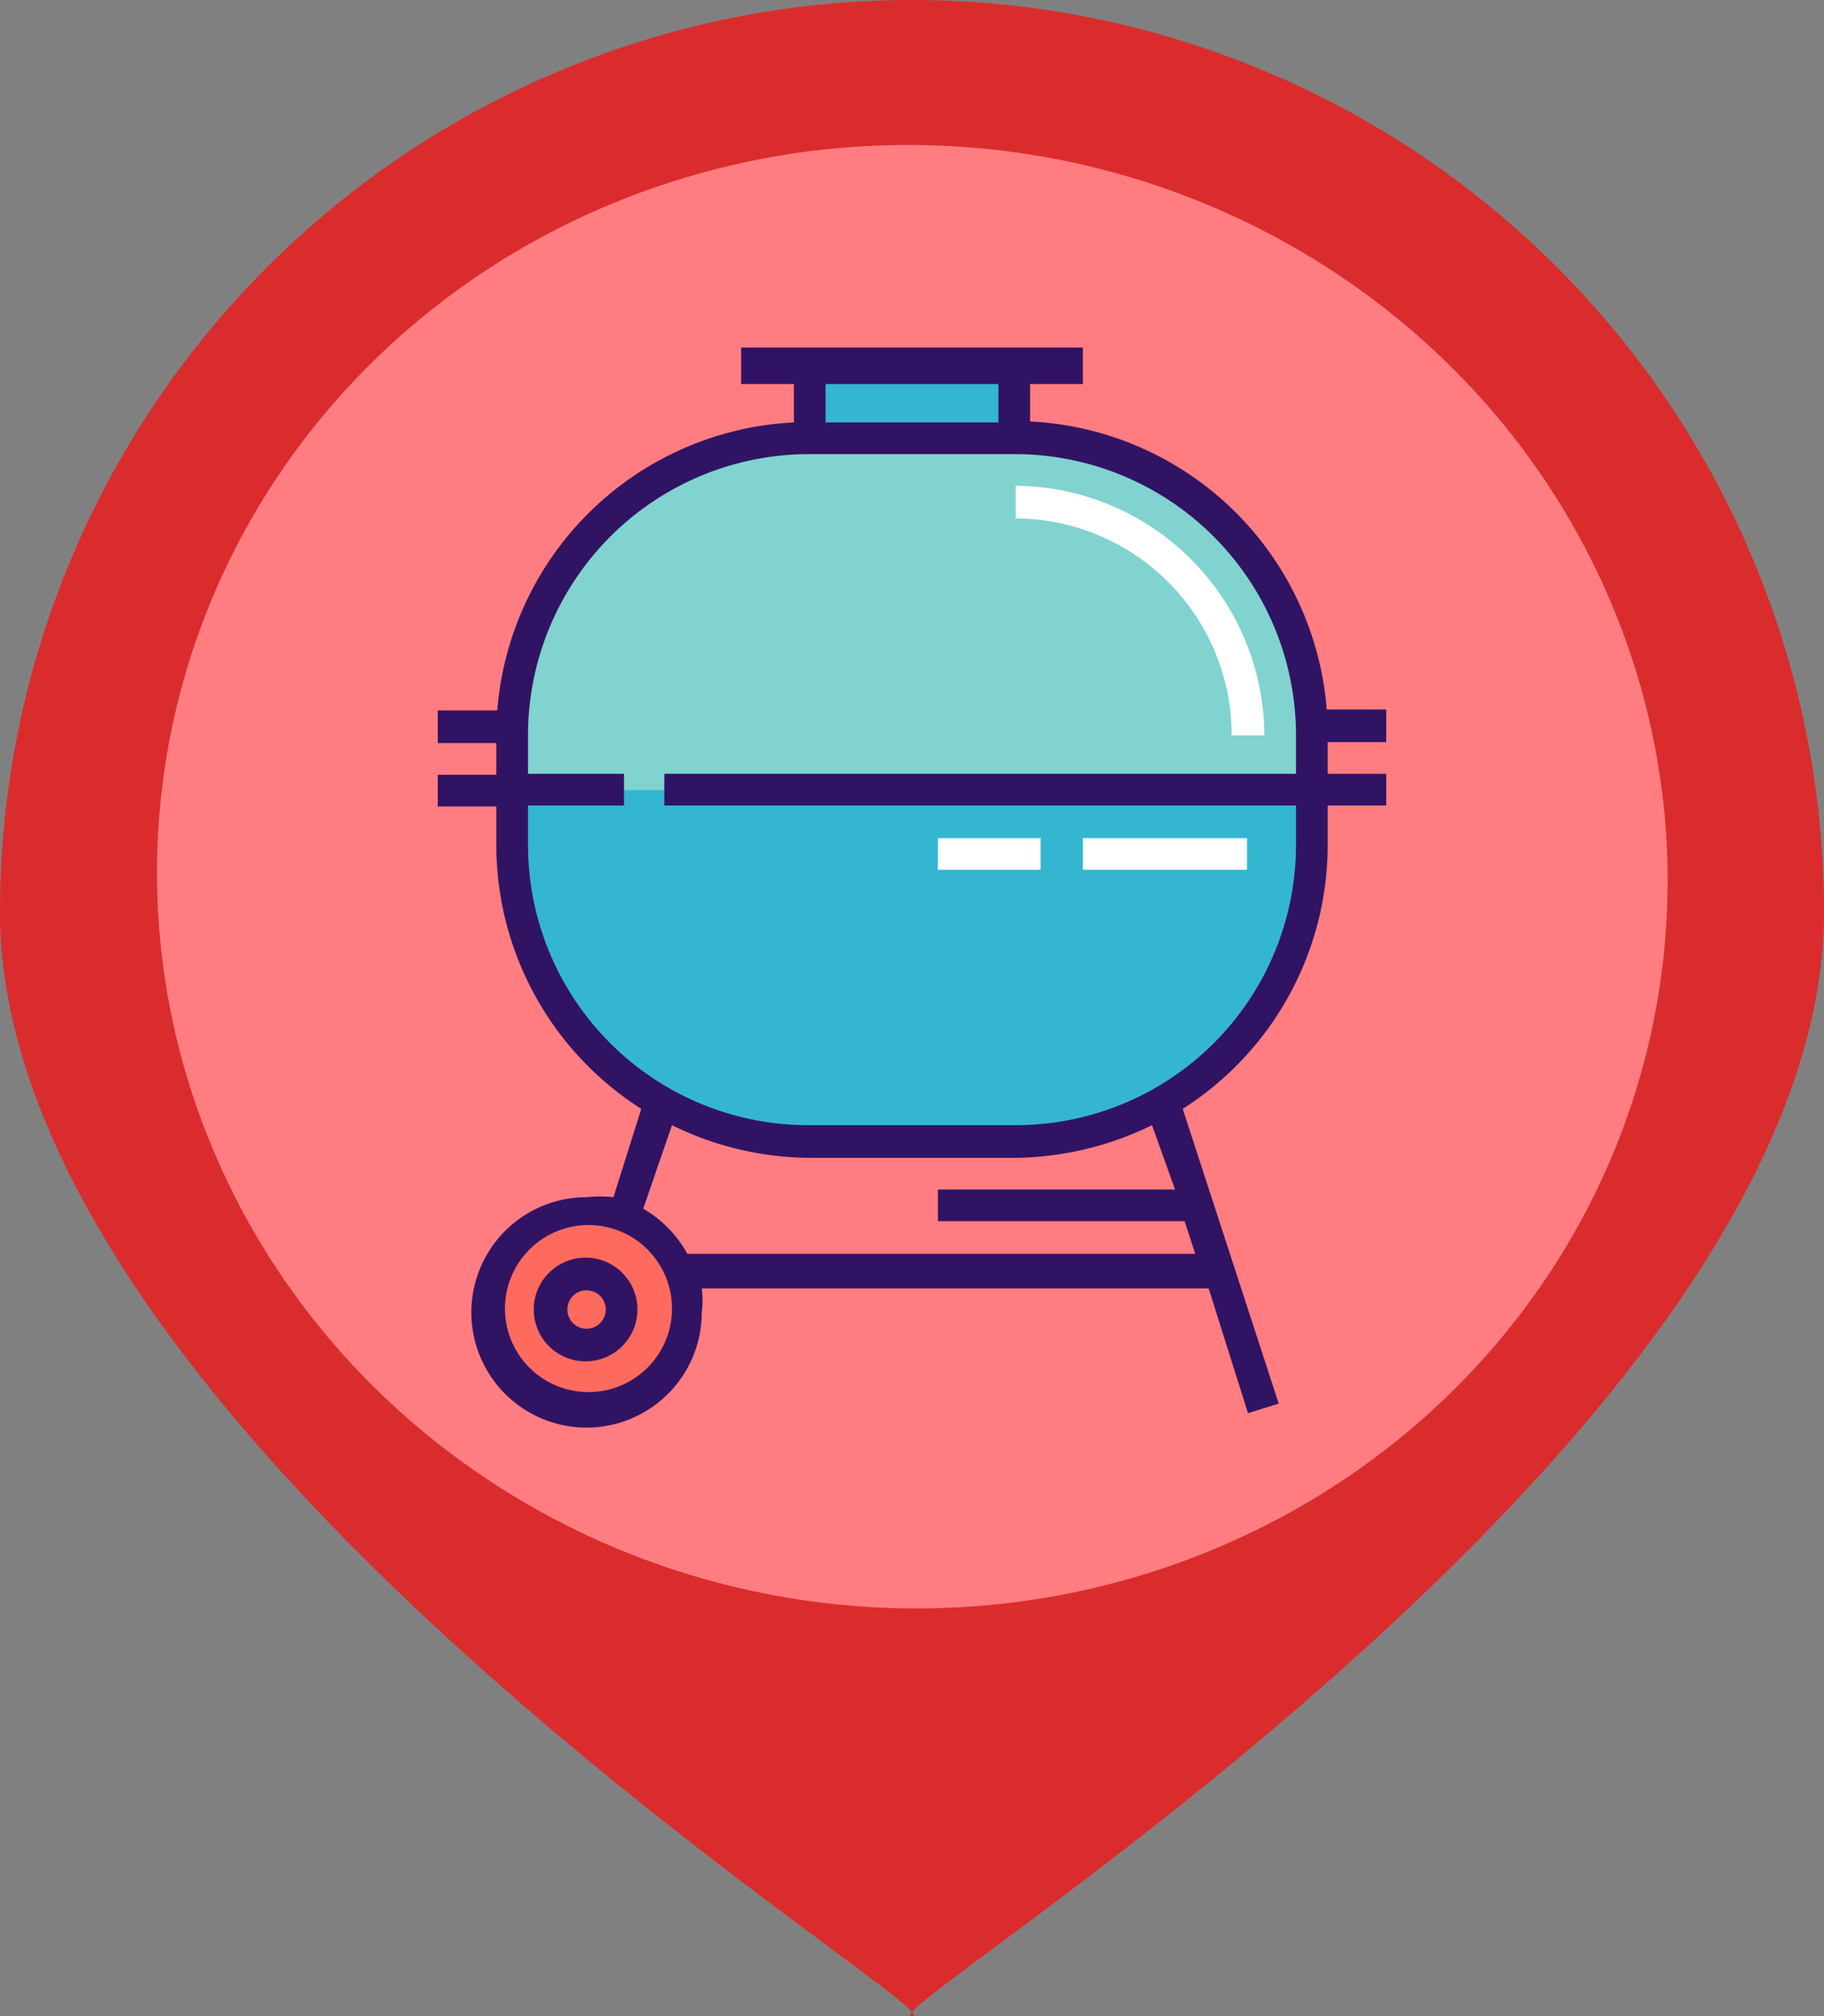 <svg id="Layer_1" data-name="Layer 1" xmlns="http://www.w3.org/2000/svg" viewBox="0 0 19 21"><rect x="0" y="0" width="19" height="21" fill="#808080" stroke="none"/><defs><style>.cls-1{fill:#da2c2d;}.cls-2{fill:#ff7d81;}.cls-3{fill:none;}.cls-4{fill:#80d3cf;}.cls-5{fill:#fff;}.cls-6{fill:#34b6d0;}.cls-7{fill:#ff6a5e;}.cls-8{fill:#311363;}</style></defs><path class="cls-1" d="M19,9.5C19,15,9,21,9.5,21S0,15,0,9.5a9.5,9.5,0,0,1,19,0Z"/><ellipse class="cls-2" cx="9.5" cy="9.13" rx="7.62" ry="7.87" transform="translate(-0.42 17.8) rotate(-85)"/><line class="cls-3" x1="6.78" y1="8" x2="7.78" y2="9"/><path class="cls-4" d="M10.58,4.56H8.42a3.1,3.1,0,0,0-3.09,3.1V8.8a3.09,3.09,0,0,0,3.09,3.09h2.16A3.09,3.09,0,0,0,13.67,8.8V7.66A3.1,3.1,0,0,0,10.58,4.56Z"/><path class="cls-5" d="M13.17,7.66h-.34A2.26,2.26,0,0,0,10.58,5.4V5.06A2.61,2.61,0,0,1,13.17,7.66Z"/><path class="cls-6" d="M5.33,8.23V8.8a3.09,3.09,0,0,0,3.09,3.09h2.16A3.09,3.09,0,0,0,13.67,8.8V8.23Z"/><rect class="cls-5" x="11.28" y="8.73" width="1.71" height="0.33"/><rect class="cls-5" x="9.77" y="8.73" width="1.07" height="0.33"/><circle class="cls-7" cx="6.11" cy="13.64" r="1.03"/><rect class="cls-6" x="8.43" y="3.78" width="2.13" height="0.78"/><path class="cls-8" d="M6.11,13.1a.54.54,0,1,0,.53.54A.54.54,0,0,0,6.11,13.1Zm0,.74a.2.2,0,1,1,.2-.2A.2.2,0,0,1,6.11,13.84Z"/><path class="cls-8" d="M14.44,7.73V7.39h-.62a3.26,3.26,0,0,0-3.09-3V4h.55V3.62H7.72V4h.55V4.4a3.26,3.26,0,0,0-3.09,3H4.56v.34h.61v.33H4.56v.33h.61V8.8a3.26,3.26,0,0,0,1.51,2.75l-.29.92a1.33,1.33,0,0,0-.28,0,1.2,1.2,0,0,0,0,2.4,1.2,1.2,0,0,0,1.2-1.2,1,1,0,0,0,0-.25h5.28L13,14.72l.32-.1-1-3.07A3.26,3.26,0,0,0,13.83,8.8V8.39h.61V8.06h-.61V7.73ZM10.4,4V4.4H8.6V4ZM6.11,14.5A.87.87,0,1,1,7,13.64.87.87,0,0,1,6.11,14.5Zm6.13-2.11H9.77v.33h2.57l.11.34H7.16a1.22,1.22,0,0,0-.46-.47L7,11.72a3.28,3.28,0,0,0,1.44.34h2.16A3.32,3.32,0,0,0,12,11.72ZM13.5,8.8a2.92,2.92,0,0,1-2.92,2.92H8.42A2.92,2.92,0,0,1,5.5,8.8V8.39h1V8.06h-1v-.4A2.93,2.93,0,0,1,8.42,4.73h2.16A2.93,2.93,0,0,1,13.5,7.66v.4H6.92v.33H13.5V8.8Z"/></svg>